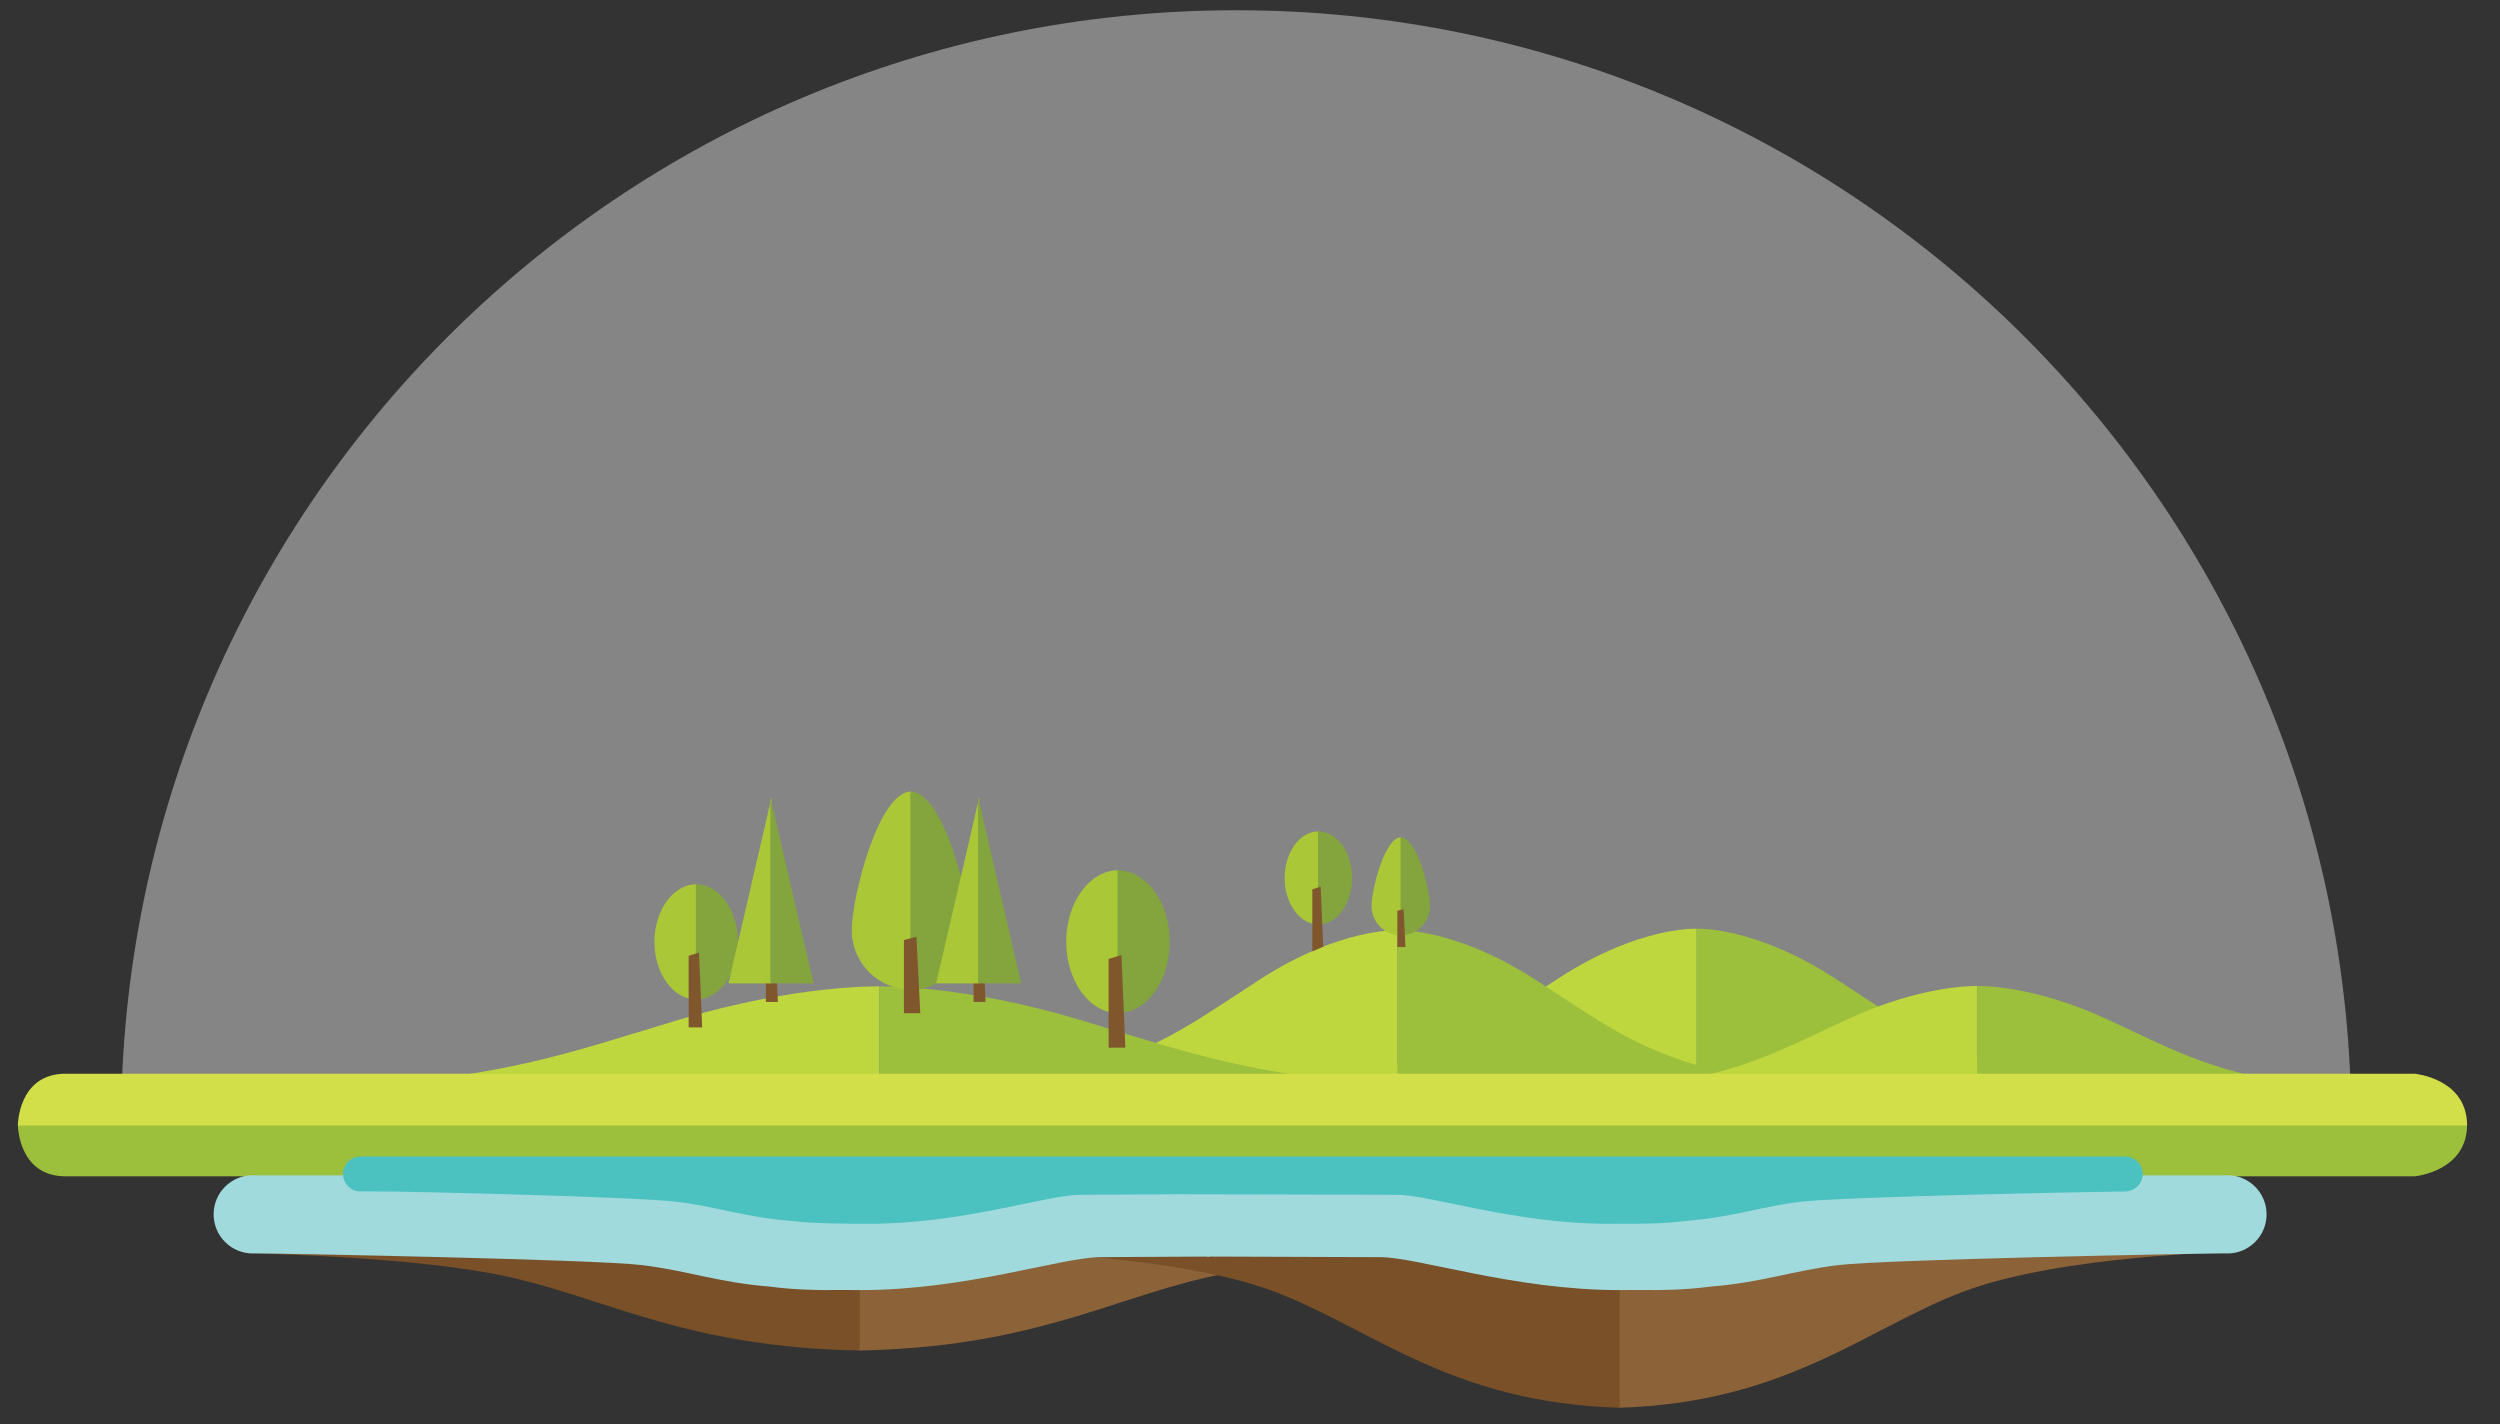 <?xml version="1.0" encoding="utf-8"?>
<!-- Generator: Adobe Illustrator 16.0.4, SVG Export Plug-In . SVG Version: 6.00 Build 0)  -->
<!DOCTYPE svg PUBLIC "-//W3C//DTD SVG 1.1//EN" "http://www.w3.org/Graphics/SVG/1.1/DTD/svg11.dtd">
<svg version="1.1" id="Layer_1" xmlns="http://www.w3.org/2000/svg" xmlns:xlink="http://www.w3.org/1999/xlink" x="0px" y="0px"
	 width="244px" height="139px" viewBox="0 0 244 139" enable-background="new 0 0 244 139" xml:space="preserve">
<rect x="0" y="0" width="244" height="139" fill="#333333" stroke="none"/>
<path opacity="0.4" fill="#FFFFFF" d="M11.814,109.836C11.814,49.728,60.542,1,120.65,1c60.108,0,108.836,48.728,108.836,108.836"/>
<path fill="#BED73E" d="M165.592,90.645c0,0-5.576-0.286-13.446,4.81c-7.872,5.095-11.18,7.844-22.092,9.79h35.538V90.645z"/>
<path fill="#9CBF3C" d="M165.592,90.645c0,0,5.576-0.286,13.446,4.81c7.872,5.095,11.18,7.844,22.092,9.79h-35.538V90.645z"/>
<path fill="#BED73E" d="M136.39,90.8c0,0-5.575-0.286-13.446,4.81c-7.871,5.096-11.179,7.844-22.091,9.79h35.537V90.8z"/>
<path fill="#9CBF3C" d="M136.39,90.8c0,0,5.577-0.286,13.447,4.81c7.871,5.096,11.179,7.844,22.092,9.79H136.39V90.8z"/>
<path fill="#BED73E" d="M192.983,96.235c0,0-5.282-0.195-12.739,3.275c-7.458,3.468-10.593,5.341-20.933,6.665h33.672V96.235z"/>
<path fill="#9CBF3C" d="M192.983,96.235c0,0,5.284-0.195,12.74,3.275c7.458,3.468,10.593,5.341,20.932,6.665h-33.672V96.235z"/>
<path fill="#BED73E" d="M85.813,96.273c0,0-8.116-0.193-19.572,3.263c-11.455,3.456-16.27,5.319-32.152,6.64h51.724V96.273z"/>
<path fill="#9CBF3C" d="M85.813,96.273c0,0,8.115-0.193,19.571,3.263c11.455,3.456,16.27,5.319,32.152,6.64H85.813V96.273z"/>
<path fill="#9CBF3C" d="M1.742,109.751c0,0,0,5.059,4.66,5.059c3.729,0,229.262,0,229.262,0s5.126-0.457,5.126-5.059H1.742z"/>
<path fill="#D2DF48" d="M1.742,109.852c0,0,0-5.058,4.66-5.058c3.729,0,229.262,0,229.262,0s5.126,0.455,5.126,5.058H1.742z"/>
<path fill="#AAC738" d="M63.873,91.925c0,3.11,1.843,5.631,4.116,5.631V86.294C65.716,86.294,63.873,88.815,63.873,91.925z"/>
<path fill="#84A43E" d="M72.028,91.925c0,3.11-1.843,5.631-4.116,5.631V86.294C70.185,86.294,72.028,88.815,72.028,91.925z"/>
<polygon fill="#80572D" points="67.212,100.273 68.533,100.273 68.222,92.974 67.212,93.283 "/>
<polygon fill="#80572D" points="74.749,97.788 75.919,97.788 75.644,91.411 74.749,91.683 "/>
<polygon fill="#AAC738" points="75.309,77.804 71.095,95.982 75.309,95.982 "/>
<polyline fill="#84A43E" points="75.188,95.982 75.188,77.804 79.402,95.982 "/>
<path fill="#AAC738" d="M83.133,90.79c0,3.206,2.599,5.805,5.804,5.805V77.248C85.732,77.248,83.133,87.585,83.133,90.79z"/>
<path fill="#84A43E" d="M94.657,90.79c0,3.206-2.598,5.805-5.804,5.805V77.248C92.059,77.248,94.657,87.585,94.657,90.79z"/>
<polygon fill="#80572D" points="88.223,98.886 89.82,98.886 89.445,91.429 88.223,91.745 "/>
<polygon fill="#80572D" points="95.019,97.788 96.189,97.788 95.914,91.411 95.019,91.683 "/>
<polygon fill="#AAC738" points="95.579,77.804 91.366,95.982 95.579,95.982 "/>
<polyline fill="#84A43E" points="95.459,95.982 95.459,77.804 99.672,95.982 "/>
<path fill="#AAC738" d="M104.063,91.911c0,3.853,2.283,6.975,5.1,6.975v-13.95C106.347,84.936,104.063,88.059,104.063,91.911z"/>
<path fill="#84A43E" d="M114.166,91.911c0,3.853-2.283,6.975-5.099,6.975v-13.95C111.883,84.936,114.166,88.059,114.166,91.911z"/>
<polygon fill="#80572D" points="108.201,102.254 109.836,102.254 109.452,93.21 108.201,93.595 "/>
<path fill="#AAC738" d="M125.383,85.685c0,2.512,1.488,4.548,3.325,4.548v-9.097C126.871,81.136,125.383,83.172,125.383,85.685z"/>
<path fill="#84A43E" d="M131.971,85.685c0,2.512-1.488,4.548-3.326,4.548v-9.097C130.482,81.136,131.971,83.172,131.971,85.685z"/>
<polygon fill="#80572D" points="128.081,92.856 129.147,92.391 128.896,86.532 128.081,86.8 "/>
<path fill="#AAC738" d="M133.863,88.42c0,1.588,1.287,2.874,2.874,2.874v-9.58C135.15,81.714,133.863,86.833,133.863,88.42z"/>
<path fill="#84A43E" d="M139.569,88.42c0,1.588-1.286,2.874-2.874,2.874v-9.58C138.283,81.714,139.569,86.833,139.569,88.42z"/>
<polygon fill="#80572D" points="136.383,92.43 137.175,92.43 136.988,88.737 136.383,88.894 "/>
<path fill="#8C6338" d="M83.751,122.33v9.48c0.002,0,0.004,0,0.006,0c16.465-0.291,24.231-4.837,33.706-7.062
	c9.476-2.226,26.562-2.419,26.562-2.419H83.751z"/>
<path fill="#795027" d="M83.91,122.33v9.48c-0.002,0-0.004,0-0.007,0c-16.464-0.291-24.231-4.837-33.706-7.062
	c-9.475-2.226-26.561-2.419-26.561-2.419H83.91z"/>
<path fill="#8C6338" d="M157.918,122.175v15.223c0.002,0,0.005,0,0.007,0c16.464-0.468,24.231-7.768,33.706-11.34
	c9.476-3.572,26.561-3.883,26.561-3.883H157.918z"/>
<path fill="#795027" d="M158.077,122.175v15.223c-0.003,0-0.005,0-0.007,0c-16.465-0.468-24.231-7.768-33.707-11.34
	c-9.474-3.572-26.56-3.883-26.56-3.883H158.077z"/>
<path fill="#A0DADD" d="M87.957,114.72c-1.294-0.044-2.62-0.066-3.969-0.066s-2.675,0.022-3.969,0.066h-46.9h-8.09
	c-0.119-0.012-0.239-0.019-0.361-0.019c-2.109,0-3.819,1.71-3.819,3.819s1.71,3.818,3.819,3.818c0.075,0,0.149-0.003,0.223-0.007
	c3.429,0.02,33.297,0.592,37.81,1.148c4.513,0.559,7.405,1.7,12.52,2.102c2.018,0.279,4.487,0.366,7.085,0.321
	c0.557,0.007,1.117,0.011,1.683,0.011c10.312,0,19.628-3.194,23.367-3.215c3.738-0.021,10.728-0.059,10.728-0.059v-7.921H87.957z"/>
<path fill="#A0DADD" d="M154.109,114.72c1.294-0.044,2.619-0.066,3.97-0.066c1.349,0,2.675,0.022,3.969,0.066h46.9h8.09
	c0.119-0.012,0.24-0.019,0.361-0.019c2.108,0,3.819,1.71,3.819,3.819s-1.711,3.818-3.819,3.818c-0.074,0-0.149-0.003-0.223-0.007
	c-3.429,0.02-33.297,0.592-37.811,1.148c-4.513,0.559-7.404,1.7-12.52,2.102c-2.018,0.279-4.487,0.366-7.086,0.321
	c-0.557,0.007-1.116,0.011-1.682,0.011c-10.312,0-19.629-3.194-23.366-3.215c-3.739-0.021-16.941-0.059-16.941-0.059v-7.921H154.109
	z"/>
<path fill="#4CC2C0" d="M207.551,112.877l-2.486-0.006H32.652l2.485,0.003c-0.919,0.027-1.656,0.779-1.656,1.705
	c0,0.942,0.764,1.707,1.708,1.707c0.067,0,0.133-0.004,0.198-0.012c0.548,0.013,1.784,0.021,1.906,0.021
	c0.066,0,0.131-0.003,0.195-0.007c3.02,0.018,24.657,0.521,28.63,1.012c3.974,0.491,6.52,1.496,11.023,1.851
	c1.777,0.244,5.504,0.322,7.792,0.281c0.49,0.007-0.57,0.011-0.072,0.011c9.079,0,17.281-2.812,20.573-2.831
	c3.052-0.017,8.564-0.046,9.35-0.051c1.47,0.005,18.519,0.034,21.571,0.051c3.292,0.019,11.493,2.831,20.573,2.831
	c0.498,0,0.991-0.004,1.481-0.011c2.287,0.041,4.462-0.037,6.237-0.281c4.503-0.354,7.05-1.359,11.024-1.851
	c3.968-0.49,28.8-0.993,31.878-1.012v-0.008c0.884-0.064,1.581-0.801,1.581-1.701C209.132,113.678,208.435,112.941,207.551,112.877z
	"/>
</svg>
